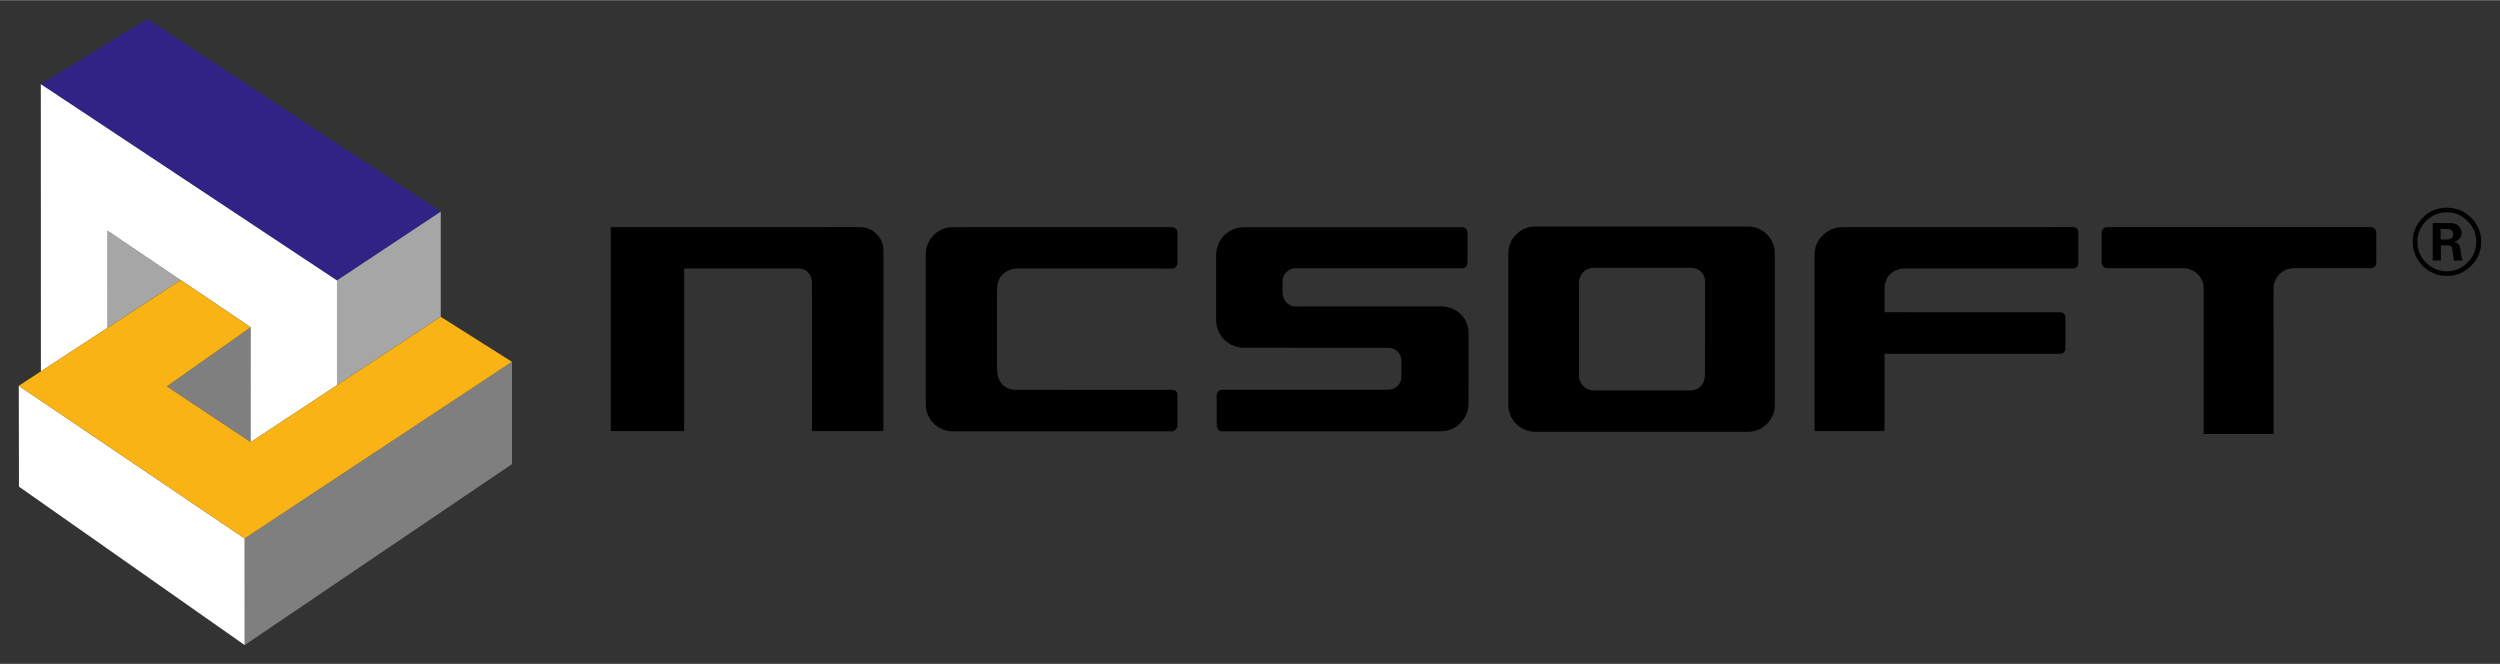<?xml version="1.0" encoding="UTF-8" standalone="no"?>
<!DOCTYPE svg PUBLIC "-//W3C//DTD SVG 1.0//EN" "http://www.w3.org/TR/2001/REC-SVG-20010904/DTD/svg10.dtd">
<!-- Created with Inkscape (http://www.inkscape.org/) by Marsupilami -->
<svg
   xmlns:svg="http://www.w3.org/2000/svg"
   xmlns="http://www.w3.org/2000/svg"
   version="1.0"
   width="1024"
   height="272"
   viewBox="-6.125 -6.125 815.19 216.402"
   id="svg6600">
  <rect x="-6.125" y="-6.125" width="815.19" height="216.402" fill="#333333" stroke="none"/>
  <defs
     id="defs6602" />
  <polygon
     points="28.915,100.732 28.949,69.033 52.82,85.151 28.915,100.732 "
     id="polygon6453"
     style="fill:#a6a6a6" />
  <polygon
     points="75.609,137.983 48.28,119.827 75.597,100.535 75.609,137.983 "
     id="polygon6455"
     style="fill:#7f7f7f" />
  <polygon
     points="137.596,62.812 103.756,85.264 7.185,21.259 41.917,0 137.596,62.812 "
     id="polygon6457"
     style="fill:#2f2386" />
  <polygon
     points="137.596,97.116 103.756,119.424 103.742,85.264 137.596,62.812 137.596,97.116 "
     id="polygon6459"
     style="fill:#a6a6a6" />
  <polygon
     points="75.609,137.983 103.756,119.424 103.756,85.264 7.185,21.259 7.213,114.904 28.915,100.732 28.936,69.014 75.609,100.535 75.609,137.983 "
     id="polygon6461"
     style="fill:#ffffff" />
  <polygon
     points="160.832,145.135 73.649,204.153 73.638,169.385 160.819,111.788 160.832,145.135 "
     id="polygon6463"
     style="fill:#7f7f7f" />
  <polygon
     points="73.636,169.385 73.649,204.153 0.059,152.49 0,119.6 73.636,169.385 "
     id="polygon6465"
     style="fill:#ffffff" />
  <polygon
     points="160.819,111.788 137.596,97.116 75.609,137.983 48.28,119.81 75.597,100.535 52.82,85.151 0,119.6 73.636,169.385 160.819,111.788 "
     id="polygon6467"
     style="fill:#f9b314" />
  <path
     d="M 295.729,125.563 L 295.729,76.749 C 295.729,71.919 299.643,67.941 304.435,67.883 L 376.025,67.875 C 377.007,67.875 377.815,68.674 377.815,69.677 L 377.804,79.601 C 377.804,80.598 377.033,81.362 376.054,81.362 L 325.674,81.341 C 325.575,81.341 322.826,81.309 320.859,83.237 C 319.624,84.422 319,86.152 319,88.286 L 319,114.144 C 319,119.504 322.759,120.918 324.762,120.918 L 376.054,120.936 C 377.752,120.936 377.815,122.263 377.815,122.676 L 377.815,132.58 C 377.815,133.502 376.982,134.353 376.113,134.456 C 375.979,134.456 304.371,134.456 304.371,134.456 C 299.615,134.394 295.729,130.413 295.729,125.563 z"
     id="path6477" />
  <path
     d="M 274.296,67.858 C 278.5,67.858 281.944,71.304 281.944,75.502 L 281.944,75.502 L 281.929,134.377 L 258.66,134.377 L 258.631,86.128 C 258.562,81.285 254.334,81.341 254.306,81.341 L 216.963,81.341 L 216.963,134.377 L 193.031,134.377 L 193.031,67.875 L 274.296,67.858 z"
     id="path6479" />
  <path
     d="M 450.856,116.625 L 450.856,111.48 C 450.856,109.128 448.936,107.22 446.585,107.22 L 399.464,107.2 C 394.488,107.2 390.42,103.141 390.42,98.162 L 390.42,76.949 C 390.42,71.95 394.488,67.898 399.464,67.898 L 470.602,67.898 C 471.599,67.898 472.404,68.7 472.404,69.676 L 472.404,79.494 C 472.404,80.484 471.599,81.284 470.602,81.284 L 416.326,81.284 C 413.969,81.284 412.069,83.208 412.069,85.559 L 412.069,89.11 C 412.069,91.355 413.697,93.73 416.266,93.73 L 463.779,93.714 C 468.808,93.714 472.742,97.515 472.742,102.382 L 472.708,125.39 C 472.708,130.393 468.63,134.455 463.647,134.455 L 392.4,134.465 C 390.993,134.465 390.604,133.121 390.604,132.319 L 390.604,122.683 C 390.604,121.701 391.4,120.896 392.4,120.896 L 446.584,120.896 C 448.937,120.897 450.856,118.994 450.856,116.625 z"
     id="path6481" />
  <path
     d="M 563.952,67.673 L 494.383,67.673 C 489.58,67.72 485.705,71.641 485.705,76.423 L 485.705,125.86 C 485.705,130.612 489.58,134.54 494.356,134.598 L 563.952,134.598 C 568.723,134.539 572.609,130.612 572.609,125.86 L 572.609,76.423 C 572.609,71.641 568.723,67.72 563.952,67.673 z M 549.827,115.848 C 549.827,118.943 547.946,121.098 545.233,121.098 L 513.507,121.098 C 510.893,121.098 508.753,118.943 508.753,116.327 L 508.753,85.91 C 508.753,83.274 510.887,81.124 513.507,81.124 L 545.278,81.138 C 547.827,81.138 549.845,83.015 549.845,85.424 L 549.827,115.848 z"
     id="path6483" />
  <path
     d="M 585.571,76.706 C 585.571,71.973 589.65,67.941 594.489,67.883 L 669.946,67.858 C 670.817,67.858 671.569,68.585 671.569,69.475 L 671.569,79.601 C 671.569,80.598 670.817,81.341 669.84,81.341 L 615.069,81.341 C 614.962,81.341 612.171,81.285 610.21,83.209 C 609.003,84.374 608.389,86.017 608.389,88.076 L 608.389,95.62 L 665.73,95.626 C 666.627,95.626 667.354,96.369 667.354,97.256 L 667.354,107.441 C 667.354,108.423 666.614,109.175 665.618,109.175 L 608.37,109.175 C 608.37,109.175 608.39,134.367 608.37,134.377 C 608.37,134.367 585.587,134.395 585.573,134.377 C 585.545,134.354 585.571,76.706 585.571,76.706 z"
     id="path6485" />
  <path
     d="M 680.98,81.27 C 679.998,81.27 679.178,80.466 679.178,79.465 L 679.178,69.648 C 679.178,68.645 679.997,67.858 680.98,67.858 L 766.938,67.858 C 767.934,67.858 768.734,68.645 768.734,69.648 L 768.741,79.465 C 768.741,80.452 767.942,81.25 766.938,81.25 L 741.877,81.25 L 741.877,81.25 C 738.215,81.25 735.219,84.227 735.219,87.906 C 735.219,87.906 735.225,135.316 735.233,135.323 C 735.225,135.316 712.462,135.316 712.456,135.323 C 712.463,135.316 712.456,87.944 712.456,87.944 C 712.456,84.261 709.453,81.271 705.776,81.271 L 680.98,81.271 L 680.98,81.27 z"
     id="path6487" />
  <path
     d="M 791.742,63.042 C 794.382,63.042 796.638,63.997 798.458,65.865 C 800.354,67.754 801.33,69.991 801.33,72.638 C 801.33,75.299 800.354,77.565 798.458,79.43 C 796.639,81.285 794.401,82.275 791.742,82.275 C 789.048,82.275 786.745,81.285 784.931,79.43 C 783.081,77.565 782.132,75.299 782.132,72.638 C 782.132,69.991 783.081,67.754 784.957,65.865 C 786.817,63.997 789.048,63.042 791.742,63.042 z M 802.941,72.637 C 802.941,69.51 801.806,66.955 799.635,64.783 C 797.436,62.599 794.843,61.536 791.741,61.536 C 788.651,61.536 786.031,62.599 783.899,64.783 C 781.768,66.955 780.606,69.51 780.606,72.637 C 780.606,75.726 781.748,78.399 783.859,80.497 C 786.031,82.696 788.651,83.79 791.741,83.79 C 794.843,83.79 797.435,82.695 799.635,80.497 C 801.807,78.399 802.941,75.68 802.941,72.637 z"
     id="path6491" />
  <path
     d="M 787.108,66.556 L 791.788,66.556 C 793.128,66.539 794.506,66.539 795.482,67.377 C 796.249,68.043 796.545,68.929 796.545,69.727 C 796.545,72.005 794.592,72.552 793.998,72.717 C 795.839,72.889 795.977,73.933 796.194,75.526 C 796.38,76.95 796.477,77.543 796.572,77.891 C 796.71,78.427 796.801,78.559 796.934,78.76 L 794.037,78.76 C 793.925,78.084 793.556,75.002 793.389,74.519 C 793.159,73.83 792.512,73.83 792.076,73.83 L 789.779,73.83 L 789.779,78.76 L 787.107,78.76 L 787.107,66.556 L 787.108,66.556 z M 789.702,71.894 L 791.794,71.894 C 792.111,71.894 792.712,71.894 793.128,71.562 C 793.332,71.416 793.814,71.004 793.814,70.135 C 793.814,69.314 793.405,68.913 793.173,68.763 C 792.764,68.471 792.276,68.471 791.457,68.471 L 789.702,68.471 L 789.702,71.894 z"
     id="path6495" />
</svg>
<!-- version: 20090314, original size: 802.94098 204.153, border: 3% -->
